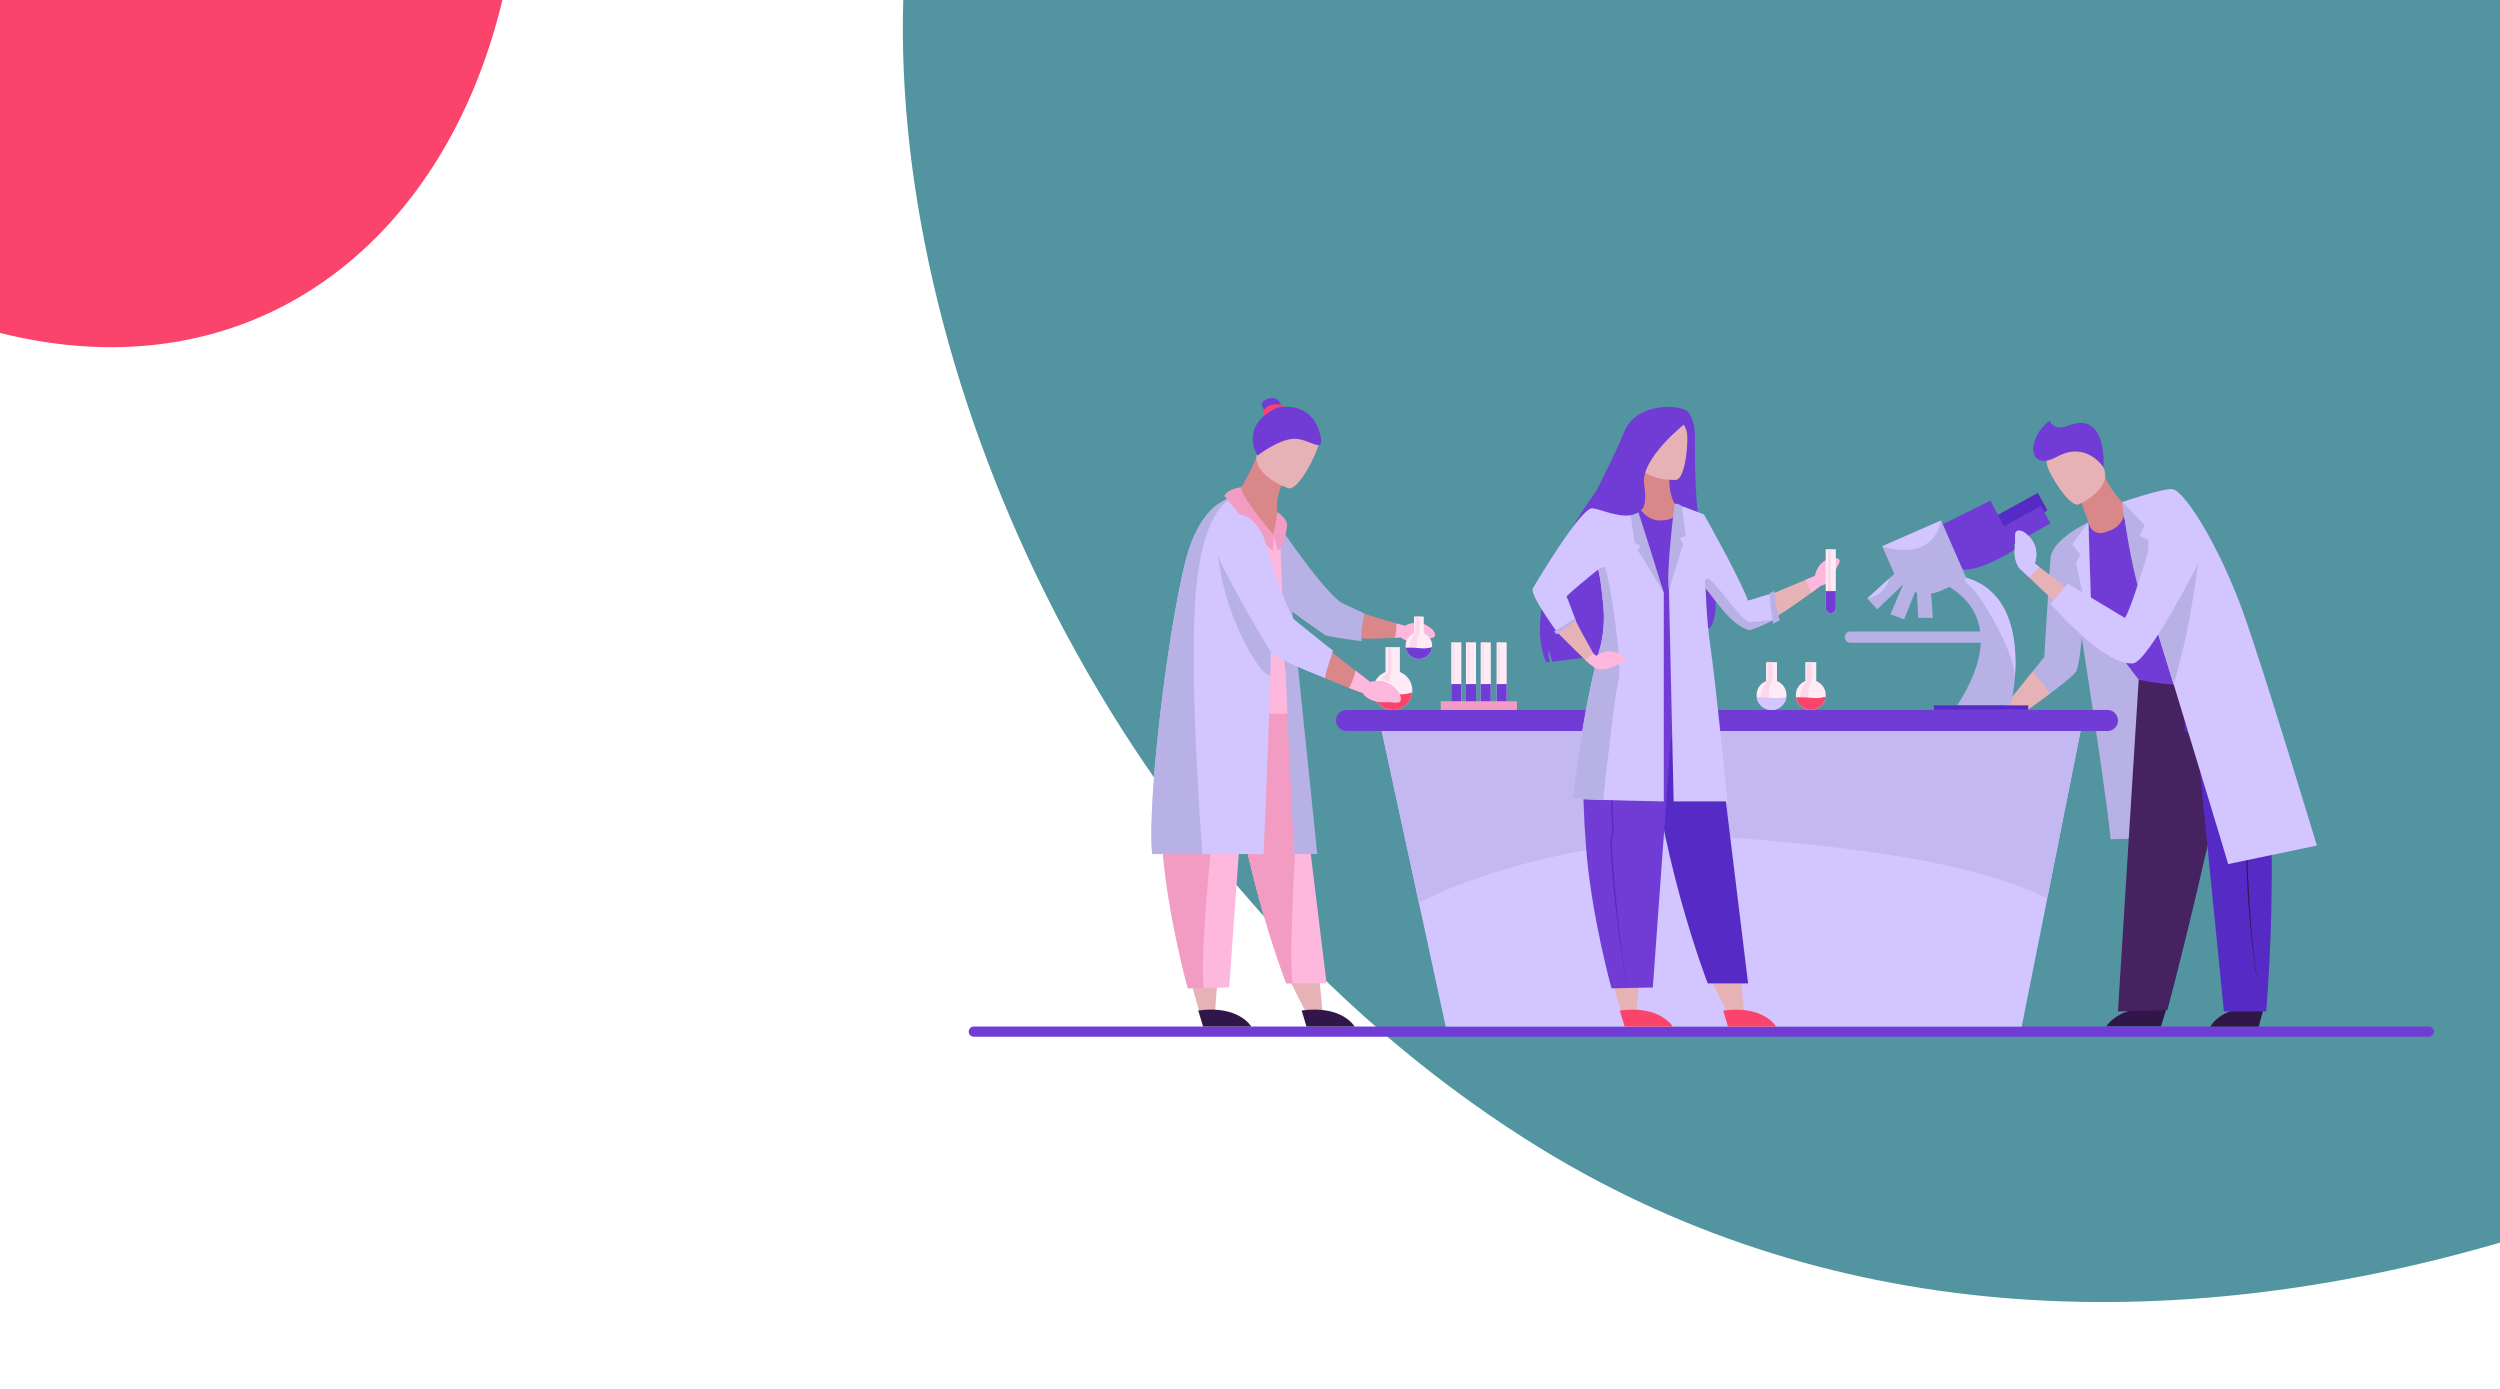 <svg xmlns="http://www.w3.org/2000/svg" viewBox="0 0 2880 1600"><defs><style>.e24265cb-f2bd-4130-8e45-ed3ae0edf761{fill:#fff;}.a0a86278-94fd-4fdd-bc9a-82dae9487dbd{fill:#fa446c;}.f7608e5c-513a-4e0f-9c99-d2845201f0f0{fill:#5295a0;}.f7920c49-4855-41a6-9b1a-70fef94dce11{fill:#713cd5;}.ad24cd7a-30c5-4ae4-8313-a4eddb518326{fill:#b8b1e5;}.ab2a2852-88d4-4977-93aa-6124c0a3f44a{fill:#e7b2b6;}.bee964a5-a763-4984-ba93-36a711ea792c{fill:#311649;}.b72b3f23-769c-4ecd-a68f-9066ce174fb1{fill:#462260;}.b5d6dfc6-0b3a-49aa-ab9a-fa0705991427{fill:#562ac5;}.a274e03e-9e51-4fef-9ef4-30abf3fd3474{fill:#d98789;}.ba05bf39-452a-4759-8df1-f97ee4459be0{fill:#d3c5ff;}.ee406feb-65e2-4381-8c97-62491036876f{fill:#c3b8f2;}.e55b7181-9844-4f1b-b5cb-8c563200cac9{fill:#feb8dd;}.a51a2f00-3c58-4e33-8e77-d601b141b1e3{fill:#ffebf6;}.b840517c-90ca-459b-9a84-2fbef3ec4c51{fill:#fed7ea;}.a7e07ee1-cabc-4993-adfc-84f758b37bdf{fill:#f29cc3;}</style></defs><title>Asset 1</title><g id="bafdf11d-ace1-4225-991d-181206fbdc95" data-name="Layer 2"><g id="b36a7e62-22f4-4a6d-8c62-c4dc4ddee741" data-name="Слой 2"><rect class="e24265cb-f2bd-4130-8e45-ed3ae0edf761" width="2880" height="1600"/><path class="a0a86278-94fd-4fdd-bc9a-82dae9487dbd" d="M0,0V383.55C287.94,455.73,511.12,283,578.77,0Z"/><path class="f7608e5c-513a-4e0f-9c99-d2845201f0f0" d="M2880,0H1040.57c-13.27,439.91,243.53,1010.89,716.58,1312,343,218.31,744.21,229.81,1122.85,119.49Z"/><path class="f7920c49-4855-41a6-9b1a-70fef94dce11" d="M2798.14,1182.58H1121.82a5.85,5.85,0,0,0-5.83,5.84v.07a5.84,5.84,0,0,0,5.83,5.83H2798.14a5.75,5.75,0,0,0,5.73-5.73v-.27A5.76,5.76,0,0,0,2798.14,1182.58Z"/><path class="ad24cd7a-30c5-4ae4-8313-a4eddb518326" d="M2415.38,605l-33.73,25.17s43.16,266.61,49.8,336.65l174.43-5.36S2536.83,597.08,2415.38,605Z"/><path class="ad24cd7a-30c5-4ae4-8313-a4eddb518326" d="M2405.86,601.67l-1.79,56.77s-5.66,105.28-12.57,115.34c-3.29,4.79-17,15.59-30.42,25.6-14.8,11-29.3,21.08-29.3,21.08h-27.61l37.27-46.66,13.58-17s6.09-101.45,7.17-113.78C2364.16,620.72,2405.86,601.67,2405.86,601.67Z"/><path class="ab2a2852-88d4-4977-93aa-6124c0a3f44a" d="M2361.08,799.38c-14.8,11-29.3,21.08-29.3,21.08h-27.61l37.27-46.66C2345.61,778.21,2357.4,791.06,2361.08,799.38Z"/><path class="bee964a5-a763-4984-ba93-36a711ea792c" d="M2495.84,1161.84l-6.34,20.39h-62.91S2442.68,1154.73,2495.84,1161.84Z"/><path class="bee964a5-a763-4984-ba93-36a711ea792c" d="M2607.59,1162.29l-5.62,20.39h-55.7S2560.52,1155.18,2607.59,1162.29Z"/><path class="b72b3f23-769c-4ecd-a68f-9066ce174fb1" d="M2463.78,782.93h120.95s-40.67,201.89-87.87,380.62l-57,1.66Z"/><path class="b5d6dfc6-0b3a-49aa-ab9a-fa0705991427" d="M2603.24,781s25.42,151.74,7.46,384.24h-48.76l-30.55-306.47h0c-.89-9-14.68-16.79-14.68-16.79v-52.5Z"/><path class="bee964a5-a763-4984-ba93-36a711ea792c" d="M2599.23,1123.56c-4.42-29.16-8.08-63.77-10.09-99.87-.31-5.52-.59-11.2-.84-16.88-.28-6.27-.52-12.62-.72-18.87a28.47,28.47,0,0,1,1.09-7,27.87,27.87,0,0,0,1-6.39c-.59-23.77-.11-45.53.32-64.74q.16-7.54.31-14.8c.81-43.66,1.11-68.4,1.1-68.65h0c0,.25,1.1,24.86.29,68.59q-.14,7.25-.31,14.8c-.43,19.19-.91,40.93-.32,64.66a29,29,0,0,1-1.08,6.83,27.23,27.23,0,0,0-1.05,6.58c.2,6.25.44,12.59.72,18.85.25,5.67.53,11.35.84,16.86,2,36.06,4.68,71,9.1,100.08Z"/><path class="f7920c49-4855-41a6-9b1a-70fef94dce11" d="M2405.86,601.67c21-18.79,55.09-30,87.16-33.75,36.62-4.25,126.84,183.52,91.71,207.12-40.07,26.91-120.95,7.89-120.95,7.89s-40.72-51.76-51.8-75.24C2403.89,690.54,2405.86,601.67,2405.86,601.67Z"/><polygon class="b5d6dfc6-0b3a-49aa-ab9a-fa0705991427" points="2347.5 567.9 2299.33 594.34 2310.49 615.19 2358.66 587.88 2347.5 567.9"/><path class="f7920c49-4855-41a6-9b1a-70fef94dce11" d="M2362.19,602.85l-11.16-20-42.64,23.4-15.32-29.57L2238,603.91l22.86,52.21c22.77,2,61.06-23.7,61.06-23.7l-2.7-5.21Z"/><path class="ad24cd7a-30c5-4ae4-8313-a4eddb518326" d="M2265.05,665.63l-.18-.42-4-9.09L2238,603.91l-1.88-4.3-67.8,29.7.13.3,13.28,30.33c.18.41.37.83.57,1.23-1.54,1.33-3.71,3.26-6.18,5.49-9.92,9-24.85,22.84-24.85,22.84l.14.16L2162.51,702l29.28-28.15a4.38,4.38,0,0,0,.34.29h0c-5.28,12-14.36,33.61-14.36,33.61l15.76,5.76,12.56-31.37c.72.25,1.46.47,2.21.67.64,12.95,1.59,29,1.59,29h16.82l-2.13-28a40.34,40.34,0,0,0,10.62-3l10.45-4.58c12.12,7.15,29.66,21.5,34.76,46.45.32,1.56.59,3.16.8,4.81H2131.64a6.48,6.48,0,0,0-6.46,6.46h0a6.48,6.48,0,0,0,6.46,6.46h150.15q-.15,3.93-.69,8.11c-2.29,17.58-10.08,38.73-26.41,64h61.68a224.71,224.71,0,0,0,4.87-34.29C2323.86,740,2318.56,681.25,2265.05,665.63Z"/><rect class="b5d6dfc6-0b3a-49aa-ab9a-fa0705991427" x="2227.84" y="812.57" width="108.71" height="5.2"/><path class="a274e03e-9e51-4fef-9ef4-30abf3fd3474" d="M2396.83,576.68s6,16.55,10.38,28.7a13.26,13.26,0,0,0,16.55,8.08l6.46-2.1a25.16,25.16,0,0,0,15.3-13.87l5.89-13.45s-17.18-12.15-27.82-37.67Z"/><path class="ab2a2852-88d4-4977-93aa-6124c0a3f44a" d="M2394.76,581s39.92-17.89,28.39-42.58-14.13-43.62-40.1-33.25-26.5,22.1-24.65,31.27S2384.08,585,2394.76,581Z"/><path class="f7920c49-4855-41a6-9b1a-70fef94dce11" d="M2423.15,538.43s-19.27-31-53.45-12.29-35.71-21.77-8.28-41.67c0,0,2.72,13.15,22.43,5.51C2425.23,473.94,2424.06,531.51,2423.15,538.43Z"/><path class="ba05bf39-452a-4759-8df1-f97ee4459be0" d="M2669.05,974.07l-102.14,21.34s-33.46-111.06-63-207.62c-9.43-30.82-18.45-60.17-25.85-83.95-8.05-25.84-14.19-45.11-16.85-52.57-12.8-35.83-16.34-72.94-16.34-72.94s50.21-17.12,58.6-14.69c14.71,4.26,53.49,66.53,80.37,141C2606.7,767.94,2669.05,974.07,2669.05,974.07Z"/><polygon class="ba05bf39-452a-4759-8df1-f97ee4459be0" points="2405.86 601.67 2410.15 734.39 2391.5 648.06 2396.83 638.95 2387.1 627 2405.86 601.67"/><path class="ad24cd7a-30c5-4ae4-8313-a4eddb518326" d="M2444.89,578.33s14.2,123.79,41,148.11c0,0-13.47-97-10.69-104.43l-10.57-4.61,5.86-12.52Z"/><path class="ad24cd7a-30c5-4ae4-8313-a4eddb518326" d="M2503.92,788.3c-9.43-30.82-18.45-60.16-25.85-83.94,9.93-15.41,55.39-66.29,55.39-66.29S2524.58,722.45,2503.92,788.3Z"/><path class="ab2a2852-88d4-4977-93aa-6124c0a3f44a" d="M2389.25,683.71,2375.11,701l-37.78-36.08-7.33-7c-6.63-4.38-10.21-15.37-9-26.39s-.09-8.19.62-16,9.89-2.59,9.89-2.59c21.34,14.4,12.58,36.17,12.58,36.17l5.19,4Z"/><path class="ba05bf39-452a-4759-8df1-f97ee4459be0" d="M2490.62,580.39s-32.54,116.87-42.76,131.45l-65.79-39.56-19.88,23.24s61.25,71.35,94.88,68.71c18.14-1.42,78.38-121.19,78.38-121.19S2529.84,576.75,2490.62,580.39Z"/><path class="ba05bf39-452a-4759-8df1-f97ee4459be0" d="M2349.3,653.08c-4,4.11-8.6,8.65-12,11.86l-7.33-7c-6.63-4.38-10.21-15.37-9-26.39s-.09-8.19.62-16,9.89-2.59,9.89-2.59c21.34,14.4,12.58,36.17,12.58,36.17Z"/><path class="ba05bf39-452a-4759-8df1-f97ee4459be0" d="M2321.24,778.28c-.29.73-.46,1.13-.46,1.13-.1-29.79-40.12-95.52-51.86-104.74-3.42-2.68-4.84-4.76-5.15-6.36a3.11,3.11,0,0,1,.82-2.82,2.47,2.47,0,0,1,.28-.28l.18.42C2318.56,681.25,2323.86,740,2321.24,778.28Z"/><path class="ba05bf39-452a-4759-8df1-f97ee4459be0" d="M2236.14,599.61S2233.72,621,2213,630.17c-14.61,6.43-34.2,2.39-44.51-.56l-.13-.3Z"/><path class="ba05bf39-452a-4759-8df1-f97ee4459be0" d="M2176.14,666.66a22.09,22.09,0,0,1-3,7.8c-6.12,10.38-16.38,14-21.75,15.2l-.14-.16S2166.22,675.62,2176.14,666.66Z"/><polygon class="ba05bf39-452a-4759-8df1-f97ee4459be0" points="2396.83 842.1 2382.68 913.16 2358.4 1035.05 2329 1182.68 1665.45 1182.68 1634.59 1040.06 1607.63 915.51 1591.75 842.1 2396.83 842.1"/><path class="ee406feb-65e2-4381-8c97-62491036876f" d="M2396.83,842.1l-14.15,71.06-24.28,121.89c-76.54-39.54-215.13-58.28-339-68.22-131.76-10.6-300.66,28.48-384.8,73.23l-27-124.55-15.88-73.41Z"/><path class="f7920c49-4855-41a6-9b1a-70fef94dce11" d="M2427.79,842.1H1551.23A12.12,12.12,0,0,1,1539.11,830h0a12.11,12.11,0,0,1,12.12-12.12h876.56A12.12,12.12,0,0,1,2439.91,830h0A12.12,12.12,0,0,1,2427.79,842.1Z"/><path class="f7920c49-4855-41a6-9b1a-70fef94dce11" d="M1964.15,621.58c-13.16-13.05-11.47-114.46-11.62-120.66-.44-17.91-7.2-25.39-7.2-25.39-3.48-9.49-60-14.31-74.21,21.88-9.1,23.22-32.38,68.37-32.38,68.37-95.13,132-57.33,197.12-57.33,197.12l4.07-.45c-1.4-4.32-2.51-10.43-1.08-13l3.88,12.92,70.27-9c.53-13.5,6-34.56,6-34.56l.33,35.74,9.43.5c-3.73-75.37,12.28-112.37,17-121.55-4.07,41.9,16.21,110.23,16.21,110.23l2.91-.65-6.59-34.16,8.43,33.75,8.16-1.86q-2-6.82-3.58-13.31c2.24,8.35,3.58,13.31,3.58,13.31,17.51-19,49.58-17.36,49.58-17.36C1987.42,698.89,1964.15,621.58,1964.15,621.58Z"/><polygon class="ab2a2852-88d4-4977-93aa-6124c0a3f44a" points="1971.83 1130.21 1992.33 1171.13 2009.03 1164.69 2005.19 1122.93 1971.83 1130.21"/><path class="a0a86278-94fd-4fdd-bc9a-82dae9487dbd" d="M1985.1,1164.2l5.59,18.48h55.44S2032,1157.75,1985.1,1164.2Z"/><path class="b5d6dfc6-0b3a-49aa-ab9a-fa0705991427" d="M1970,774.12l43.8,358.76h-46.44s-60.6-155.15-69.3-316.84C1894.73,754.27,1970,774.12,1970,774.12Z"/><polygon class="ab2a2852-88d4-4977-93aa-6124c0a3f44a" points="1858.13 1133.44 1867.64 1166.81 1885.4 1164.66 1889.34 1113.66 1858.13 1133.44"/><path class="a0a86278-94fd-4fdd-bc9a-82dae9487dbd" d="M1866,1164.2l5.59,18.48H1927S1912.83,1157.75,1866,1164.2Z"/><path class="f7920c49-4855-41a6-9b1a-70fef94dce11" d="M1910.06,779h-34.4l-36.91-5.17s-23.61,51.58-11.45,204.44c6.18,77.68,29.16,160.31,29.16,160.31l47.61-1,20.56-285.09c.61-7.81,9.7-10.62,9.7-10.62L1933,778.11Z"/><path class="b5d6dfc6-0b3a-49aa-ab9a-fa0705991427" d="M1873.74,1131.77c-6.41-34.48-12-75.37-15.68-118-.55-6.52-1.08-13.23-1.57-19.94-.54-7.4-1-14.9-1.48-22.28a31.44,31.44,0,0,1,1.14-8.28,30.3,30.3,0,0,0,1.08-7.54c-1.48-28.07-1.55-53.76-1.62-76.42q0-8.92-.08-17.47c-.36-51.54-.76-80.75-.78-81h0c0,.29,2.14,29.37,2.51,81q.06,8.55.08,17.47c.06,22.65.14,48.31,1.62,76.33a32.42,32.42,0,0,1-1.13,8.05,30.5,30.5,0,0,0-1.1,7.76c.44,7.38.94,14.86,1.48,22.26.49,6.7,1,13.4,1.57,19.91,3.63,42.59,8,83.84,14.45,118.26Z"/><path class="a274e03e-9e51-4fef-9ef4-30abf3fd3474" d="M1923.79,543.83s-5.45,31.68,14.27,46.63c0,0-18.34,26.13-27.69,25.34-10.4-.88-25.63-33-25.63-33s4.32-19.72,3.43-49.85Z"/><path class="ab2a2852-88d4-4977-93aa-6124c0a3f44a" d="M1930.72,552.89s-43.45,2-44.27-25.1-7-45.06,20.73-47.47,33.41,7.76,35.89,16.73S1942,551.67,1930.72,552.89Z"/><path class="f7920c49-4855-41a6-9b1a-70fef94dce11" d="M1970,774.12s-5.76,4.76-63.33,7.61c-3.75.19-7.3.31-10.68.39-20.65.48-34.54-1-43.69-2.76-12.34-2.43-16-5.53-16-5.53s18-43.35,18-64c0-14.23,32.13-129.62,32.13-129.62,3.77,10.37,13.92,19.25,25.06,19.33,29.17.22,17.79-19.37,17.79-19.37l32.86,13.2s-4.08,12.18-2.55,24a29.77,29.77,0,0,0,2.49,8.87c.28.61.6,1.21.94,1.79,8,13.57,2.51,37.11-3.31,64.38S1970,774.12,1970,774.12Z"/><path class="ab2a2852-88d4-4977-93aa-6124c0a3f44a" d="M2118.69,648.2c-2.33,5.67-2.23,3.25-5.34,11.3s-9.54,14.36-15.7,15c0,0-2.69,2.08-7.11,5.4h0l-4.4,3.27c-19.93,14.7-59.86,42.78-72.33,41.38-16.86-1.88-64.63-70.4-64.63-70.4l12.89-60.75s34.65,58.24,51.74,102.24c0,0,41.87-17.39,65.82-27.47l3.67-1.55,7.8-3.31s1.78-18.2,21.71-20.47C2112.79,642.85,2121,642.52,2118.69,648.2Z"/><path class="e55b7181-9844-4f1b-b5cb-8c563200cac9" d="M2118.69,648.2c-2.33,5.67-2.23,3.25-5.34,11.3s-9.54,14.36-15.7,15c0,0-2.69,2.08-7.11,5.4h0l-4.4,3.27c-.29-6.39-6.51-15-6.51-15h0l3.67-1.55,7.8-3.31s1.78-18.2,21.71-20.47C2112.79,642.85,2121,642.52,2118.69,648.2Z"/><path class="a51a2f00-3c58-4e33-8e77-d601b141b1e3" d="M2114.84,632.75v67.94a5.82,5.82,0,0,1-11.63,0V632.75Z"/><path class="f7920c49-4855-41a6-9b1a-70fef94dce11" d="M2114.84,680.89v19.8a5.82,5.82,0,0,1-11.63,0v-19.8Z"/><path class="ba05bf39-452a-4759-8df1-f97ee4459be0" d="M2043,714.09s-22.73,11.41-27.24,11.41-16.76-5.94-29.65-21.3c-5.62-6.7-13.84-17.19-21.32-26.94-9.67-12.62-18.08-24-18-24.36.2-.63,4.71-63.7,4.71-63.7s10.79,2.94,11.52,3.67,43.06,76.59,50.61,99l25.2-7.57Z"/><path class="ba05bf39-452a-4759-8df1-f97ee4459be0" d="M1922.64,680.56l5.41,242.64h62s-13.53-137.66-20-180.72c-7.42-49.33-6.9-149.61-6.9-149.61s-25.43-10.36-27.37-10S1922.64,680.56,1922.64,680.56Z"/><path class="ad24cd7a-30c5-4ae4-8313-a4eddb518326" d="M1929.19,580.21s-10.32,80.45-6.55,100.35l16.24-54.28-3.67-6.48,6.71-2.1-4.19-34.15S1935,580.21,1929.19,580.21Z"/><path class="ba05bf39-452a-4759-8df1-f97ee4459be0" d="M1916.68,683.07V923.19s-39.39-.71-69.82-1.69c-19.14-.62-34.73-1.35-34.73-2.08,0-1.7,10.8-99.94,30.54-171a136.32,136.32,0,0,0,4.49-48.61c-1.42-16-3.5-34.83-6-43.53a2,2,0,0,1-.07-.23s-37.24,30-36.3,31.43,10.16,26.4,10.16,26.4-17.49,12.68-21,14.46c0,0-32.48-43.79-28-50.76,0,0,56.6-96.24,69.46-92.2,3.65,1.14,41.7-2.54,41.7-2.54Z"/><path class="ad24cd7a-30c5-4ae4-8313-a4eddb518326" d="M1884.74,582.83c1.59,1.59,31.94,100.24,31.94,100.24s-27.86-47.56-30-48.61l3.11-5.86-6.67-3.36-6.08-42.41S1882.14,580.22,1884.74,582.83Z"/><path class="ab2a2852-88d4-4977-93aa-6124c0a3f44a" d="M1869.47,763.59c-5.58,2.54-3.85.84-11.63,4.58s-16.78,3.94-21.71.21l-5.45-4.2c-.94-.72-2.64-2.25-4.82-4.3-10.48-9.85-32-31.55-32-31.55l21-14.45c.57,3.13,17.39,33,20.55,38.64.32.58.5.89.5.89l3,2.31s13.74-12.05,29.83-.07C1868.82,755.65,1875.05,761,1869.47,763.59Z"/><path class="ad24cd7a-30c5-4ae4-8313-a4eddb518326" d="M1814.43,712.48l-24.15,15.06s3.15,3.46,3.25,3.26S1815.32,715,1815.32,715Z"/><path class="f7920c49-4855-41a6-9b1a-70fef94dce11" d="M1942.67,486.8s-53.3,41.07-48.6,71.41c4.43,28.5-4,31-10.2,33.76-16.09,7-42.34-6.9-50.7-6.49-6,.3,14.49-5.77,24.21-18.75,25.86-34.54,23.34-81.2,28.5-84.56C1921.05,459.28,1942.67,486.8,1942.67,486.8Z"/><path class="ad24cd7a-30c5-4ae4-8313-a4eddb518326" d="M2043.66,680.89s4.5,28.9,6.7,33.61l-7.85,4s-4.72-29.89-3.46-35.34Z"/><rect class="b840517c-90ca-459b-9a84-2fbef3ec4c51" x="2105.65" y="632.75" width="3.38" height="48.14"/><path class="ad24cd7a-30c5-4ae4-8313-a4eddb518326" d="M1864.49,783.8c-4.15,15.74-13.61,100.58-17.63,137.7-19.14-.62-34.73-1.35-34.73-2.08,0-1.7,10.8-99.94,30.54-171a136.32,136.32,0,0,0,4.49-48.61c-1.42-16-3.5-34.83-6-43.53,2.73-2.38,5.87-3.79,7.67-2.27C1852.79,657.36,1869.84,763.51,1864.49,783.8Z"/><path class="e55b7181-9844-4f1b-b5cb-8c563200cac9" d="M1869.47,763.59c-5.58,2.54-3.85.84-11.63,4.58s-16.78,3.94-21.71.21l-5.45-4.2c-.94-.72-2.64-2.25-4.82-4.3,3.33-1.85,7.23-4.42,9.64-7.36.32.58.5.89.5.89l3,2.31s13.74-12.05,29.83-.07C1868.82,755.65,1875.05,761,1869.47,763.59Z"/><path class="ad24cd7a-30c5-4ae4-8313-a4eddb518326" d="M2043,714.09s-22.73,11.41-27.24,11.41-16.76-5.94-29.65-21.3c-5.62-6.7-13.84-17.19-21.32-26.94-1-5.16-1.44-10.86,2.06-11.21,6.29-.63,40.23,50.92,48.72,50.6S2043,714.09,2043,714.09Z"/><path class="f7920c49-4855-41a6-9b1a-70fef94dce11" d="M1475.73,466.61s-2.92-11.71-15.81-7-1.57,14.75-1.57,14.75Z"/><polygon class="ab2a2852-88d4-4977-93aa-6124c0a3f44a" points="1486.23 1130.12 1506.74 1171.04 1523.43 1164.6 1519.6 1122.84 1486.23 1130.12"/><path class="a51a2f00-3c58-4e33-8e77-d601b141b1e3" d="M1627,795.23a23.77,23.77,0,0,1-.14,2.55,22.63,22.63,0,0,1-44.86.89,23,23,0,0,1-.26-3.44,22.62,22.62,0,0,1,14.35-21.06V745.49h16.57v28.68A22.61,22.61,0,0,1,1627,795.23Z"/><path class="a0a86278-94fd-4fdd-bc9a-82dae9487dbd" d="M1626.88,797.78a22.63,22.63,0,0,1-44.86.89,231.54,231.54,0,0,1,25.2,1A53.42,53.42,0,0,0,1626.88,797.78Z"/><path class="b840517c-90ca-459b-9a84-2fbef3ec4c51" d="M1602.46,745.49h-3.2l0,28.68s-7.54,5.5-7.54,8.48l9.9,3.15s-1.57-9,.79-11.63Z"/><path class="bee964a5-a763-4984-ba93-36a711ea792c" d="M1499.5,1164.1l5.59,18.48h55.45S1546.35,1157.66,1499.5,1164.1Z"/><path class="e55b7181-9844-4f1b-b5cb-8c563200cac9" d="M1528.19,1132.79h-46.44s-60.6-155.15-69.3-316.84c-3.32-61.78,69.06-42.21,69.06-42.21L1498.68,891Z"/><path class="a7e07ee1-cabc-4993-adfc-84f758b37bdf" d="M1488.7,1132.79h-7s-60.6-155.15-69.3-316.84c-3.32-61.78,69.06-42.21,69.06-42.21L1498.68,891C1492.67,965.66,1484.93,1079.81,1488.7,1132.79Z"/><polygon class="ab2a2852-88d4-4977-93aa-6124c0a3f44a" points="1372.54 1133.35 1382.04 1166.72 1399.81 1164.57 1403.74 1113.57 1372.54 1133.35"/><path class="bee964a5-a763-4984-ba93-36a711ea792c" d="M1380.38,1164.1l5.59,18.48h55.45S1427.23,1157.66,1380.38,1164.1Z"/><path class="e55b7181-9844-4f1b-b5cb-8c563200cac9" d="M1446.22,841.8s-9.09,2.81-9.7,10.62L1416,1137.51l-29.42.6-18.19.38s-23-82.63-29.16-160.31q-1.34-16.84-2.12-32.08c-6.7-128.09,13.57-172.36,13.57-172.36l36.91,5.16h34.39l23-.88Z"/><path class="a7e07ee1-cabc-4993-adfc-84f758b37bdf" d="M1386.54,1138.11l-18.19.38s-23-82.63-29.16-160.31q-1.34-16.84-2.12-32.08l51.07-5.73,7.49,32.06S1382.37,1097.62,1386.54,1138.11Z"/><path class="a274e03e-9e51-4fef-9ef4-30abf3fd3474" d="M1650.07,734.66c-6.48,1.85-4.33.29-13.39,3.08-8.68,2.69-17.94,1-22.88-3.49-2.06.16-4.35.32-6.82.48-22.44,1.42-59.38,2.5-77.52-4.07-16.22-5.87-76.45-54.07-76.45-54.07l-15.38-70.77s31.61-3.66,37,4.55c29.88,45.26,35.25,57.56,72,88.83,23.79,7.3,41.52,13.36,62,19,3.23.9,6.52,1.79,9.92,2.67,2.5-1.44,17.86-9.31,32.07,5C1650.66,725.93,1656.54,732.8,1650.07,734.66Z"/><path class="ad24cd7a-30c5-4ae4-8313-a4eddb518326" d="M1568.67,738.7s-39.29-5.32-41.8-6.9c-1.71-1.07-26.5-18.69-42.21-29.87h0l-12.78-9.1s-19.49-53.22,0-89.85c0,0,50.51,75.71,73.5,91.43l26.42,12.37s-3.48,16.39-3.65,26.31A19,19,0,0,0,1568.67,738.7Z"/><path class="a0a86278-94fd-4fdd-bc9a-82dae9487dbd" d="M1481.71,470.93s-5.44-8.17-18.22-4.19-6.08,16.34-6.08,16.34Z"/><path class="e55b7181-9844-4f1b-b5cb-8c563200cac9" d="M1443.12,822.19H1483a5.85,5.85,0,0,0,5.72-7.06c-4-18.67-13.7-69.51-8.11-93,6.92-29-6.86-107.73-6.86-107.73s-5.12,12.44-36,3.13S1443.12,822.19,1443.12,822.19Z"/><path class="a274e03e-9e51-4fef-9ef4-30abf3fd3474" d="M1480.61,550.39s-18.39,30.21-4.26,53.48c0,0-15.65,19-32.65,12.25-35.34-14-18.76-49.39-18.76-49.39s4.45.83,23.6-41.85Z"/><path class="ab2a2852-88d4-4977-93aa-6124c0a3f44a" d="M1484,562.46s-45.27-15.55-35.16-43.59,11.09-48.93,40.42-40.19,31,21.45,30,31.63S1496.07,565.78,1484,562.46Z"/><path class="f7920c49-4855-41a6-9b1a-70fef94dce11" d="M1470.92,469.67s41.81-10.68,50.61,34.26c3.75,19.19-13.59.95-31.16,1.57s-41.83,19.38-41.83,19.38S1426.61,491.05,1470.92,469.67Z"/><path class="ba05bf39-452a-4759-8df1-f97ee4459be0" d="M1464.81,709.65c-.31,21.64-.84,45.15-1.5,69-2.73,99.66-7.66,205.21-7.66,205.21H1327.29c-6.29-70.4,22.72-289.09,41.86-349.25s51.9-61.22,51.9-61.22l29.78,34.15C1454,616.83,1465.54,657.65,1464.81,709.65Z"/><path class="ad24cd7a-30c5-4ae4-8313-a4eddb518326" d="M1479,610.39s-4.45,5.59-4.31,9.63c4.32,125.49,16,363.84,16,363.84h26.78Z"/><path class="a274e03e-9e51-4fef-9ef4-30abf3fd3474" d="M1609.33,809.32c-7.56.2-4.78-.89-15.41-.4-10.38.5-20.13-4.17-24.12-10.56-4.38-1.5-9.86-3.53-16-5.94-30.84-12.06-78.32-33.3-86.63-41.52-11.71-11.59-68.27-114.25-63.19-125.34s40.23-18,40.23-18l45,108.84,72.26,56.12h0l17,13.2s21.41-7,33.88,14.31C1612.41,800,1616.88,809.12,1609.33,809.32Z"/><path class="a7e07ee1-cabc-4993-adfc-84f758b37bdf" d="M1466.75,615.8S1429,571.67,1430,561.39c0,0-14.69,1-19.59,9.81,0,0,47,59.31,56.36,63.72Z"/><path class="a7e07ee1-cabc-4993-adfc-84f758b37bdf" d="M1471.26,589.89s10.33,5.93,11.53,14.65c0,0-2.15,23.77-10.78,30.27l-5.45-19.28A158.44,158.44,0,0,0,1471.26,589.89Z"/><path class="ad24cd7a-30c5-4ae4-8313-a4eddb518326" d="M1464.81,709.65c-.31,21.64-.84,45.15-1.5,69l-.1,0c-13.54-3.8-36.18-48.21-46.66-79.22s-16.66-70.7-12.57-73.85Z"/><path class="ba05bf39-452a-4759-8df1-f97ee4459be0" d="M1426,592s23.85,1,33.31,37.93,28,80.46,31.43,83.6,45,36.14,45,36.14-9,24.87-9.21,31.45c0,0-56.14-21.35-62.44-30.17s-66.33-111-64.13-122.28S1403.35,604.39,1426,592Z"/><path class="ad24cd7a-30c5-4ae4-8313-a4eddb518326" d="M1377.35,684.9c-6.88,85.69,3.62,242.77,7.82,299h-57.88c-6.29-70.4,22.72-289.09,41.86-349.25s51.9-61.22,51.9-61.22S1385.84,579.31,1377.35,684.9Z"/><path class="e55b7181-9844-4f1b-b5cb-8c563200cac9" d="M1609.33,809.32c-7.56.2-4.78-.89-15.41-.4-10.38.5-20.13-4.17-24.12-10.56-4.38-1.5-9.86-3.53-16-5.94,4.42-5.25,7.72-19.92,7.72-19.92h0l17,13.2s21.41-7,33.88,14.31C1612.41,800,1616.88,809.12,1609.33,809.32Z"/><path class="e55b7181-9844-4f1b-b5cb-8c563200cac9" d="M1650.07,734.66c-6.48,1.85-4.33.29-13.39,3.08-8.68,2.69-17.94,1-22.88-3.49-2.06.16-4.35.32-6.82.48a74.8,74.8,0,0,0,1.69-16.48c3.23.9,6.52,1.79,9.92,2.67,2.5-1.44,17.86-9.31,32.07,5C1650.66,725.93,1656.54,732.8,1650.07,734.66Z"/><path class="a51a2f00-3c58-4e33-8e77-d601b141b1e3" d="M1649.79,743.79a16.23,16.23,0,0,1-.09,1.72,15.27,15.27,0,0,1-30.27.6,16.14,16.14,0,0,1-.17-2.32,15.27,15.27,0,0,1,9.68-14.21V710.23h11.18v19.35A15.26,15.26,0,0,1,1649.79,743.79Z"/><path class="b840517c-90ca-459b-9a84-2fbef3ec4c51" d="M1635.45,710.23h-4.91v19.09s-8.19,9.27-6.55,18.07h7.85s-.23-14.14,3.61-18.07Z"/><path class="f7920c49-4855-41a6-9b1a-70fef94dce11" d="M1649.7,745.51a15.27,15.27,0,0,1-30.27.6,157.16,157.16,0,0,1,17,.64A35.88,35.88,0,0,0,1649.7,745.51Z"/><path class="a51a2f00-3c58-4e33-8e77-d601b141b1e3" d="M1683.44,740v67.93a5.82,5.82,0,0,1-11.63,0V740Z"/><path class="f7920c49-4855-41a6-9b1a-70fef94dce11" d="M1683.44,788.08v19.8a5.82,5.82,0,0,1-11.63,0v-19.8Z"/><path class="a51a2f00-3c58-4e33-8e77-d601b141b1e3" d="M1700.41,740v67.93a5.82,5.82,0,0,1-11.63,0V740Z"/><path class="f7920c49-4855-41a6-9b1a-70fef94dce11" d="M1700.41,788.08v19.8a5.82,5.82,0,0,1-11.63,0v-19.8Z"/><path class="a51a2f00-3c58-4e33-8e77-d601b141b1e3" d="M1717.38,740v67.93a5.81,5.81,0,0,1-11.62,0V740Z"/><path class="f7920c49-4855-41a6-9b1a-70fef94dce11" d="M1717.38,788.08v19.8a5.81,5.81,0,0,1-11.62,0v-19.8Z"/><path class="a51a2f00-3c58-4e33-8e77-d601b141b1e3" d="M1735.71,740v67.93a5.81,5.81,0,1,1-11.62,0V740Z"/><path class="f7920c49-4855-41a6-9b1a-70fef94dce11" d="M1735.71,788.08v19.8a5.81,5.81,0,1,1-11.62,0v-19.8Z"/><rect class="a7e07ee1-cabc-4993-adfc-84f758b37bdf" x="1659.76" y="807.82" width="87.79" height="10.04"/><rect class="b840517c-90ca-459b-9a84-2fbef3ec4c51" x="1673.44" y="739.95" width="1.68" height="45.85"/><rect class="b840517c-90ca-459b-9a84-2fbef3ec4c51" x="1690.83" y="739.95" width="1.68" height="45.85"/><rect class="b840517c-90ca-459b-9a84-2fbef3ec4c51" x="1707.46" y="739.95" width="1.68" height="45.85"/><rect class="b840517c-90ca-459b-9a84-2fbef3ec4c51" x="1726.03" y="739.95" width="1.68" height="45.85"/><path class="a51a2f00-3c58-4e33-8e77-d601b141b1e3" d="M2058,800.66a17.59,17.59,0,0,1-.11,1.94,17.2,17.2,0,0,1-34.09.68,17.47,17.47,0,0,1-.19-2.62,17.2,17.2,0,0,1,10.9-16V762.87h12.59v21.79A17.2,17.2,0,0,1,2058,800.66Z"/><path class="b840517c-90ca-459b-9a84-2fbef3ec4c51" d="M2041.8,762.87h-5.53v21.5s-9.22,10.44-7.38,20.35h8.85s-.26-15.93,4.06-20.35Z"/><path class="ba05bf39-452a-4759-8df1-f97ee4459be0" d="M2057.85,802.6a17.2,17.2,0,0,1-34.09.68,178.88,178.88,0,0,1,19.15.72A40.28,40.28,0,0,0,2057.85,802.6Z"/><path class="a51a2f00-3c58-4e33-8e77-d601b141b1e3" d="M2103.21,800.66a15.44,15.44,0,0,1-.11,1.94,17.19,17.19,0,0,1-34.08.68,17.47,17.47,0,0,1-.19-2.62,17.19,17.19,0,0,1,10.89-16V762.87h12.6v21.79A17.19,17.19,0,0,1,2103.21,800.66Z"/><path class="b840517c-90ca-459b-9a84-2fbef3ec4c51" d="M2087.06,762.87h-5.53v21.5s-9.23,10.44-7.38,20.35H2083s-.26-15.93,4.06-20.35Z"/><path class="a0a86278-94fd-4fdd-bc9a-82dae9487dbd" d="M2103.1,802.6a17.19,17.19,0,0,1-34.08.68,179,179,0,0,1,19.15.72A40.2,40.2,0,0,0,2103.1,802.6Z"/></g></g></svg>
